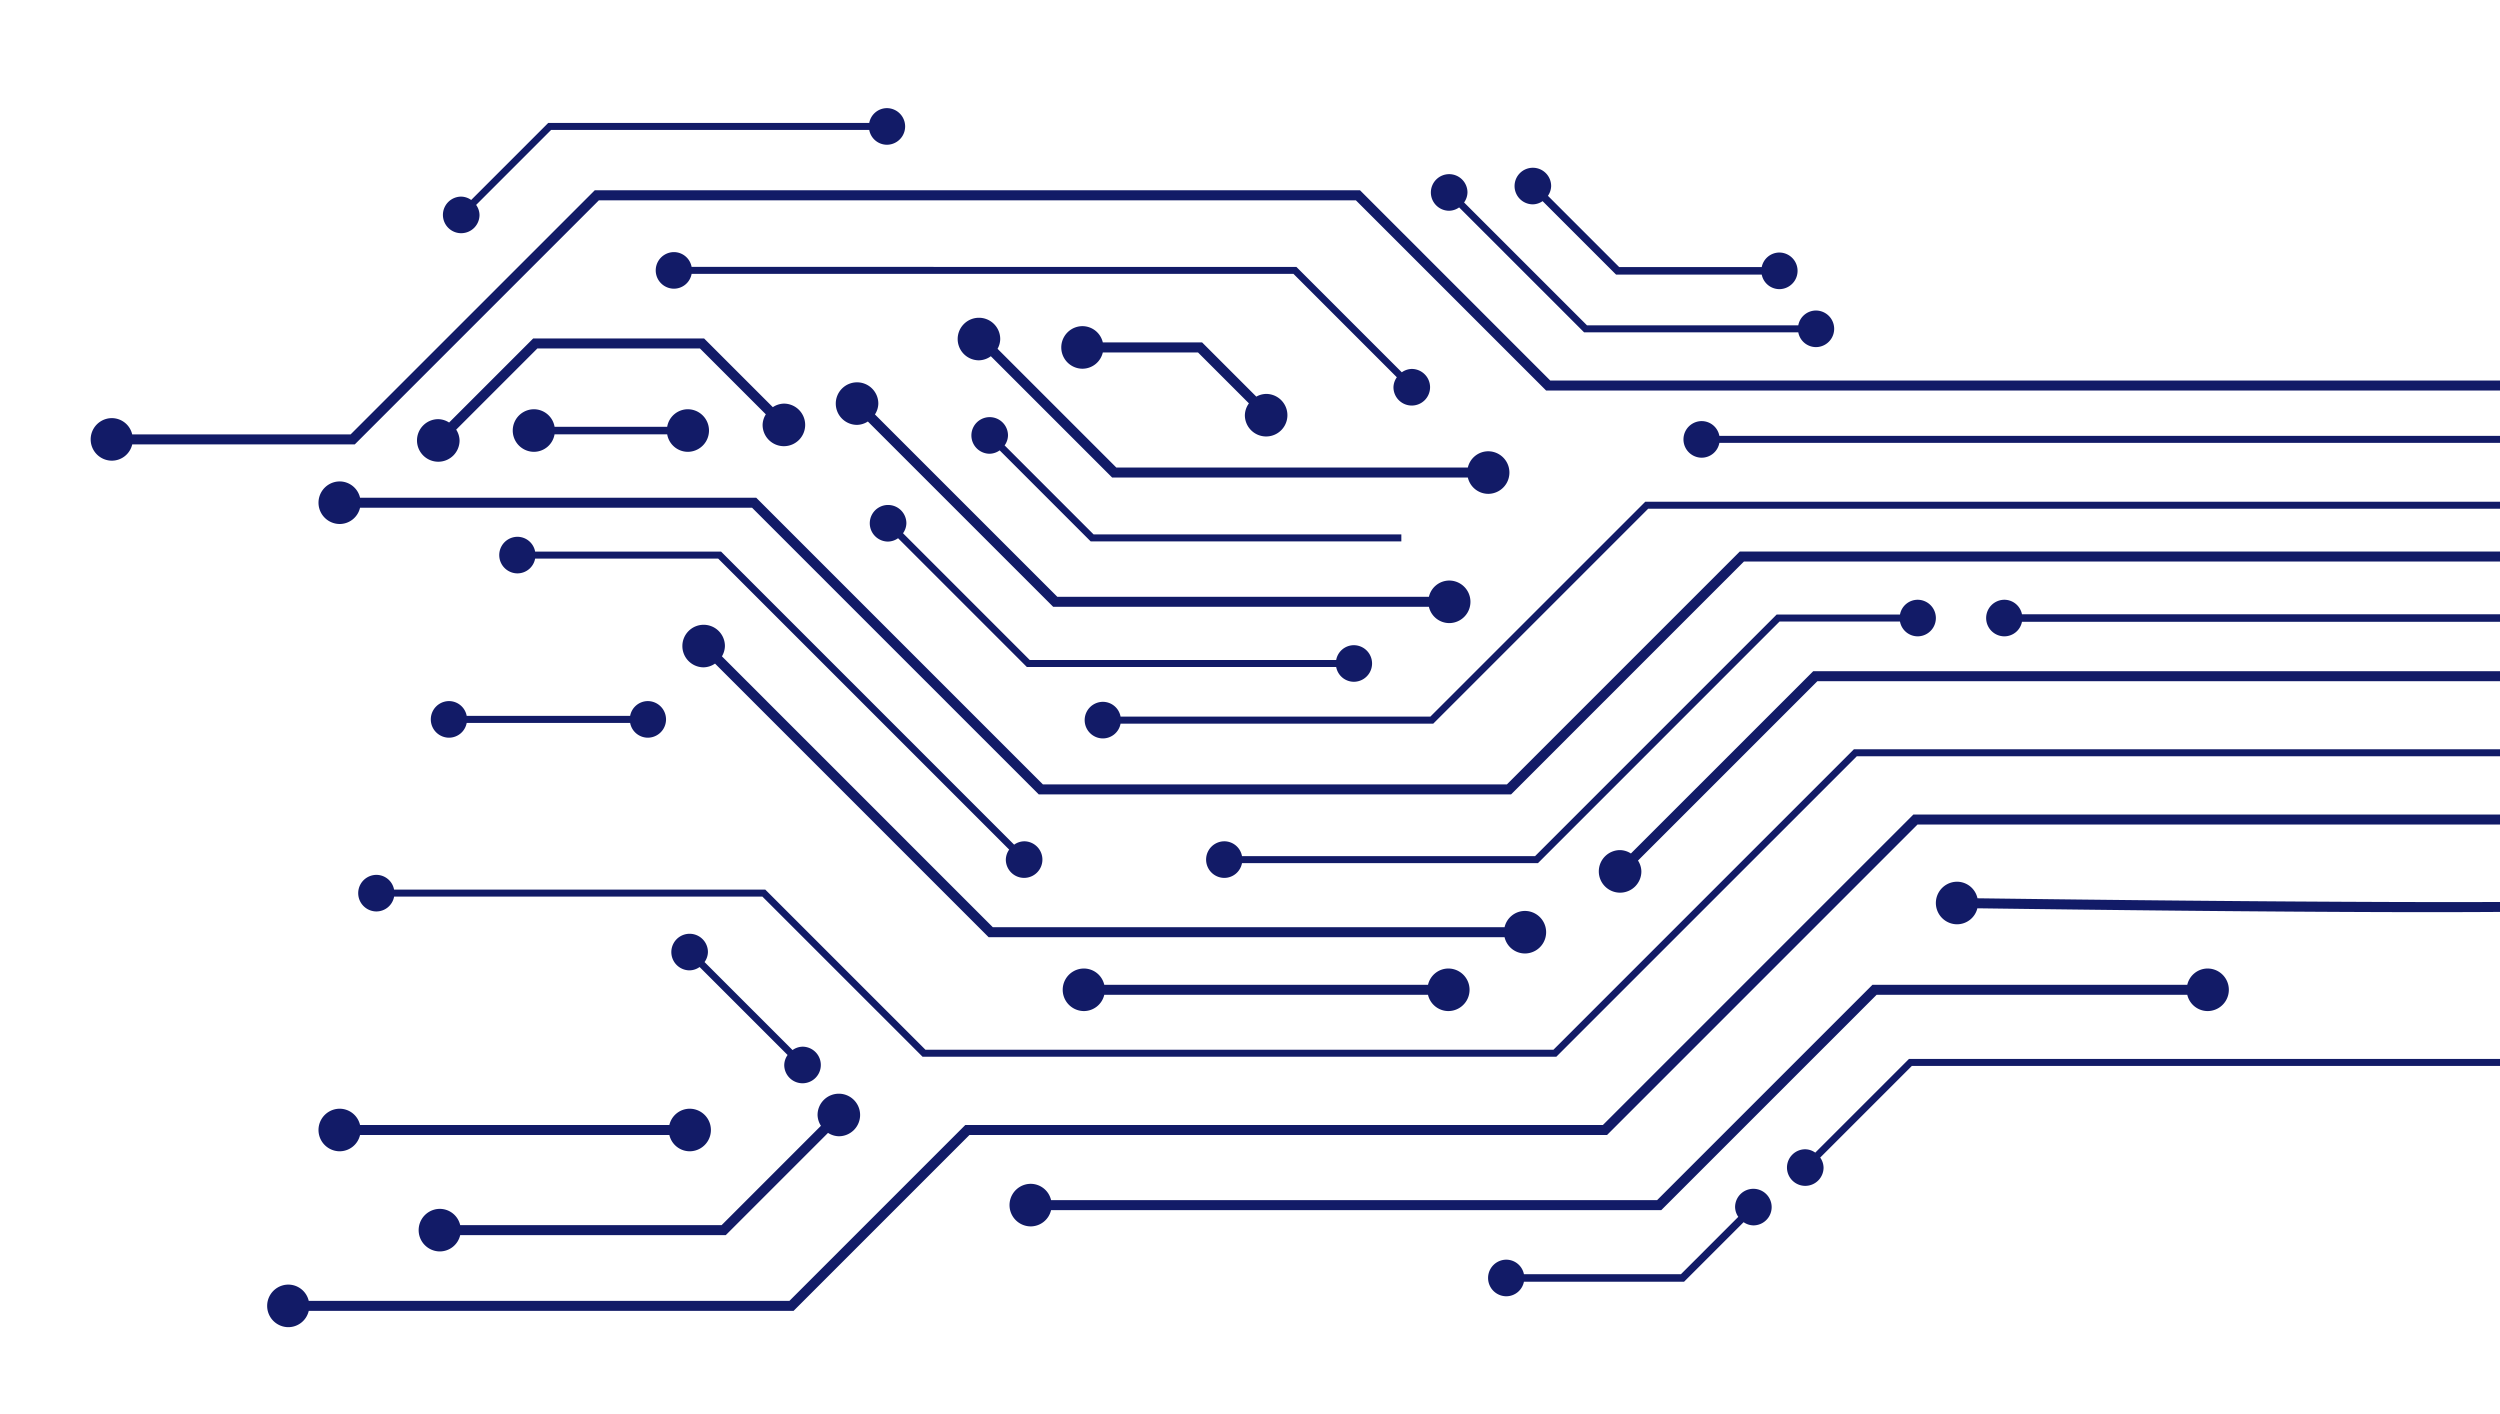 <svg xmlns="http://www.w3.org/2000/svg" xmlns:xlink="http://www.w3.org/1999/xlink" width="1296" height="733" viewBox="0 0 1296 733"><defs><clipPath id="a"><rect width="1296" height="733" transform="translate(-17712 3635)" fill="#121b67" stroke="#707070" stroke-width="1"/></clipPath><clipPath id="b"><rect width="1392.445" height="631.936" fill="#121b67"/></clipPath></defs><g transform="translate(17712 -3635)" clip-path="url(#a)"><g transform="translate(-17665 3691.063)"><g transform="translate(0 0)" clip-path="url(#b)"><path d="M854.89,229.864h537.544v5.191H857.045l-120.7,120.7H491.475l-148.61-148.61H139.646a10.869,10.869,0,0,1-10.5,8.439,11.034,11.034,0,0,1,0-22.069,10.881,10.881,0,0,1,10.5,8.439H345.019l148.61,148.61H734.187Zm-160.4,85.574H533.9a9.354,9.354,0,0,0-9.12-7.669,9.488,9.488,0,1,0,0,18.977,9.354,9.354,0,0,0,9.12-7.669H696l111.4-111.4h476.874v-3.628H805.9Zm103.97,70.951a10.656,10.656,0,0,0-5.6-1.753,11.034,11.034,0,1,0,11.029,11.04,10.726,10.726,0,0,0-1.753-5.615l92.986-92.975H1271.3V291.9H892.967ZM327.248,284.182a10.854,10.854,0,0,0,1.552-5.325,11.029,11.029,0,1,0-11.029,11.029,10.711,10.711,0,0,0,5.894-1.942L465.521,429.8H732.971a10.874,10.874,0,0,0,10.515,8.428,11.029,11.029,0,1,0,0-22.058,10.874,10.874,0,0,0-10.515,8.428H467.665ZM134.768,169.127H21.533a10.871,10.871,0,0,0-10.5-8.428,11.029,11.029,0,0,0,0,22.058,10.872,10.872,0,0,0,10.515-8.439H136.923L263.464,47.777H655.88l98.646,98.634H1271.3V141.22H756.669L658.035,42.586H261.321Zm51.047-6.14a10.726,10.726,0,0,0-5.615-1.753,11.034,11.034,0,1,0,11.04,11.029,10.788,10.788,0,0,0-1.753-5.6l42.084-42.084h84.279l34.158,34.158a10.659,10.659,0,0,0-1.674,5.481,11.034,11.034,0,1,0,11.04-11.04,10.743,10.743,0,0,0-5.738,1.842l-35.643-35.632H229.417Zm574,328.755L915.56,336H1271.3v-3.639H914.064L758.31,488.115H432.736l-83.018-83.006H157.284a9.341,9.341,0,0,0-9.109-7.635,9.483,9.483,0,0,0,0,18.966,9.356,9.356,0,0,0,9.131-7.7H348.223l83.018,83.006ZM947.028,371.386H1271.3V366.2H944.885L783.94,527.14H453.41l-91.178,91.178H113.045a10.884,10.884,0,0,0-10.515-8.439,11.034,11.034,0,0,0,0,22.069,10.884,10.884,0,0,0,10.515-8.439h251.33l91.178-91.178H786.094ZM814.213,571.266,925.83,459.65h161.057a10.874,10.874,0,0,0,10.515,8.428,11.029,11.029,0,0,0,0-22.058,10.872,10.872,0,0,0-10.515,8.439h-163.2L812.059,566.076H497.871a10.881,10.881,0,0,0-10.5-8.439,11.034,11.034,0,1,0,0,22.069,10.881,10.881,0,0,0,10.5-8.439Zm500.472-161.5c-9.12,3.114-202.348,1.641-336.558-.156a10.88,10.88,0,0,0-10.538-8.584,11.034,11.034,0,0,0,0,22.069,10.885,10.885,0,0,0,10.482-8.294c129.444,1.753,334.5,3.8,339.549-.826l-2.389-2.6Zm-420.658,131.7a9.212,9.212,0,0,0-5.18-1.741,9.483,9.483,0,1,0,9.488,9.477,9.29,9.29,0,0,0-1.741-5.168l47.52-47.52h344.495v-3.628H942.619Zm-32.082,18.753a9.476,9.476,0,0,0-9.477,9.477,9.237,9.237,0,0,0,1.663,5.057l-29.738,29.738H743.006a9.368,9.368,0,0,0-9.1-7.535,9.488,9.488,0,0,0,0,18.977,9.368,9.368,0,0,0,9.1-7.535h83.007l30.876-30.876a9.268,9.268,0,0,0,5.057,1.663,9.483,9.483,0,1,0,0-18.966M525.454,459.65H693.276a10.874,10.874,0,0,0,10.515,8.428,11.029,11.029,0,1,0,0-22.058,10.859,10.859,0,0,0-10.5,8.439H525.454a10.872,10.872,0,0,0-10.515-8.439,11.029,11.029,0,1,0,0,22.058,10.874,10.874,0,0,0,10.515-8.428M300,527.14H139.646a10.881,10.881,0,0,0-10.5-8.439,11.034,11.034,0,0,0,0,22.069,10.881,10.881,0,0,0,10.5-8.439H300a10.871,10.871,0,0,0,10.5,8.439,11.034,11.034,0,0,0,0-22.069A10.871,10.871,0,0,0,300,527.14M181.06,592.688a10.881,10.881,0,0,0,10.5-8.439H329.224l53.023-53.023a10.726,10.726,0,0,0,5.615,1.753,11.029,11.029,0,1,0-11.04-11.029,10.788,10.788,0,0,0,1.753,5.6l-51.494,51.505H191.564a10.869,10.869,0,0,0-10.5-8.439,11.034,11.034,0,1,0,0,22.069m117.812-427.5H240.491a10.9,10.9,0,0,0-10.649-9.087,11.034,11.034,0,0,0,0,22.069,10.874,10.874,0,0,0,10.638-9.075h58.393a10.883,10.883,0,0,0,10.638,9.075,11.034,11.034,0,0,0,0-22.069,10.884,10.884,0,0,0-10.638,9.087m310.493,5.023a11.029,11.029,0,0,0,0-22.058,10.7,10.7,0,0,0-5.09,1.407l-28.1-28.1H524.7a10.881,10.881,0,0,0-10.5-8.439,11.034,11.034,0,1,0,0,22.069,10.881,10.881,0,0,0,10.5-8.439h49.339l26.4,26.4a10.805,10.805,0,0,0-2.1,6.128,11.024,11.024,0,0,0,11.029,11.029m94.884,96.748a11.029,11.029,0,1,0,0-22.058,10.871,10.871,0,0,0-10.5,8.428H501.12l-94.549-94.538a10.726,10.726,0,0,0,1.753-5.615A11.029,11.029,0,1,0,397.295,164.2a10.687,10.687,0,0,0,5.6-1.753l96.078,96.067H693.745a10.859,10.859,0,0,0,10.5,8.439m20.2-67a11.034,11.034,0,0,0,0-22.069,10.884,10.884,0,0,0-10.515,8.439H531.706l-61.574-61.563a10.719,10.719,0,0,0,1.384-5.068,11.029,11.029,0,1,0-11.029,11.04,10.82,10.82,0,0,0,6.162-2.121l62.9,62.9H713.938a10.884,10.884,0,0,0,10.515,8.439M310.5,428.015a9.483,9.483,0,1,0,0,18.966,9.261,9.261,0,0,0,5.168-1.741l45.622,45.611a9.326,9.326,0,0,0-1.741,5.18,9.483,9.483,0,1,0,9.488-9.488,9.222,9.222,0,0,0-5.18,1.753L318.24,442.671a9.222,9.222,0,0,0,1.753-5.18,9.485,9.485,0,0,0-9.488-9.477M947.073,254.857a9.343,9.343,0,0,0-9.12,7.669h-63.94L748.788,387.75H596.852a9.353,9.353,0,0,0-9.12-7.68,9.488,9.488,0,0,0,0,18.977,9.354,9.354,0,0,0,9.12-7.669H750.3L875.508,266.154h62.445a9.361,9.361,0,0,0,9.12,7.669,9.483,9.483,0,1,0,0-18.966m54.117,11.431h301.094v-3.907H1001.19a9.346,9.346,0,0,0-9.087-7.524,9.483,9.483,0,1,0,0,18.966,9.335,9.335,0,0,0,9.087-7.535M413.38,205.719a9.488,9.488,0,0,0,0,18.977,9.326,9.326,0,0,0,5.179-1.741l66.218,66.218.536.536H645.678a9.354,9.354,0,0,0,9.12,7.669,9.483,9.483,0,0,0,0-18.966,9.344,9.344,0,0,0-9.12,7.658H486.809l-65.682-65.693a9.261,9.261,0,0,0,1.741-5.168,9.488,9.488,0,0,0-9.488-9.488M279.661,315.058H194.936a9.354,9.354,0,0,0-9.12-7.669,9.488,9.488,0,1,0,0,18.977,9.354,9.354,0,0,0,9.12-7.669h84.726a9.372,9.372,0,0,0,9.12,7.669,9.488,9.488,0,1,0,0-18.977,9.372,9.372,0,0,0-9.12,7.669M483.907,380.07a9.222,9.222,0,0,0-5.179,1.753l-151.4-151.412-.525-.525H230.411a9.343,9.343,0,0,0-9.12-7.669,9.483,9.483,0,1,0,0,18.966,9.343,9.343,0,0,0,9.12-7.669h94.884L476.16,384.379a9.241,9.241,0,0,0-1.741,5.18,9.483,9.483,0,1,0,9.488-9.488M844.319,173.537h419.631v-3.628H844.319a9.354,9.354,0,0,0-9.12-7.669,9.488,9.488,0,0,0,0,18.977,9.353,9.353,0,0,0,9.12-7.68M684.859,135.2a9.261,9.261,0,0,0-5.168,1.741L625.573,82.828l-.536-.525H311.531a9.352,9.352,0,0,0-9.12-7.669,9.483,9.483,0,1,0,0,18.966,9.343,9.343,0,0,0,9.12-7.669H623.542l53.581,53.593a9.187,9.187,0,0,0-1.753,5.168,9.488,9.488,0,1,0,9.488-9.488m62.768-85.328a9.149,9.149,0,0,0,5.057-1.663L790.2,85.73l.581.569h75.505a9.355,9.355,0,0,0,9.086,7.535,9.488,9.488,0,0,0,0-18.977,9.355,9.355,0,0,0-9.086,7.535h-73.9L755.452,45.455a9.3,9.3,0,0,0,1.663-5.057,9.483,9.483,0,1,0-9.488,9.477M704.249,53.2a9.261,9.261,0,0,0,5.168-1.741l64.242,64.231.525.525H885.231a9.343,9.343,0,0,0,9.12,7.669,9.483,9.483,0,0,0,0-18.966,9.343,9.343,0,0,0-9.12,7.669H775.69L711.985,48.893a9.251,9.251,0,0,0,1.753-5.18,9.488,9.488,0,1,0-9.488,9.488M466.057,160.186a9.488,9.488,0,0,0,0,18.977,9.187,9.187,0,0,0,5.168-1.753l46.649,46.66.536.525H679.456v-3.628H519.907l-46.113-46.125a9.187,9.187,0,0,0,1.753-5.168,9.495,9.495,0,0,0-9.488-9.488M192.089,64.833a9.488,9.488,0,0,0,9.488-9.488,9.187,9.187,0,0,0-1.753-5.168L238.7,11.3H403.613a9.353,9.353,0,0,0,9.12,7.68,9.488,9.488,0,1,0,0-18.977,9.372,9.372,0,0,0-9.12,7.669H237.2l-39.94,39.94a9.177,9.177,0,0,0-5.168-1.741,9.483,9.483,0,1,0,0,18.966" transform="translate(0 -0.005)" fill="#121b67"/></g></g></g></svg>